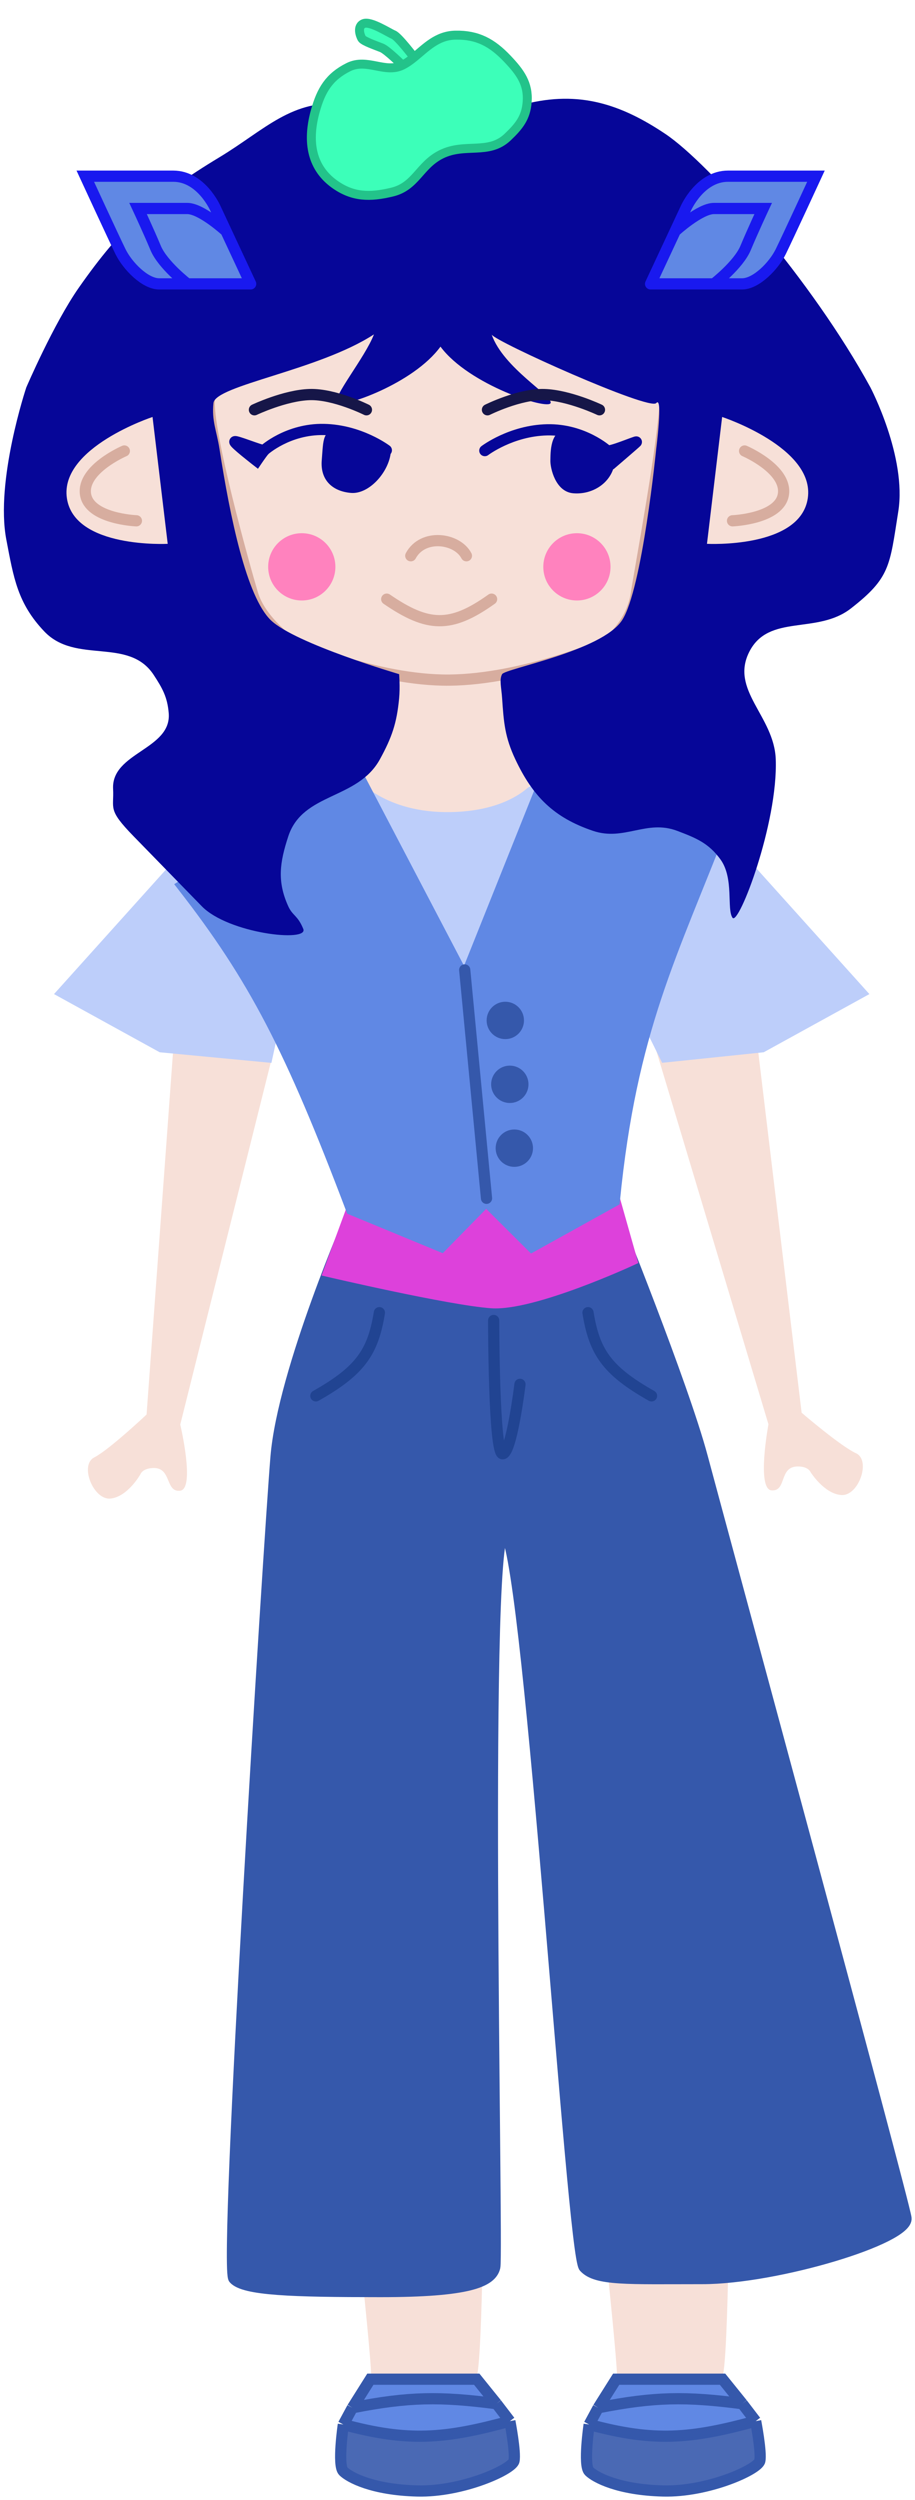 <svg width="204" height="557" viewBox="0 0 204 557" fill="none" xmlns="http://www.w3.org/2000/svg">
<path d="M40.19 317.391L61.472 232.3L38.752 232.03L32.678 315.157C32.678 315.157 24.35 323.007 21.005 324.717C17.661 326.426 20.85 334.311 24.68 333.879C28.51 333.447 31.308 328.469 31.308 328.469C31.308 328.469 31.699 327.197 34.056 327.076C38.357 326.855 36.752 332.518 40.166 332.133C43.58 331.748 40.19 317.391 40.19 317.391Z" fill="#F7E0D8"/>
<path d="M171.326 317.333L146.083 233.304L168.766 231.998L178.725 314.758C178.725 314.758 187.412 322.221 190.833 323.776C194.254 325.331 191.437 333.352 187.591 333.096C183.745 332.839 180.717 327.994 180.717 327.994C180.717 327.994 180.267 326.742 177.906 326.728C173.6 326.703 175.468 332.287 172.04 332.059C168.612 331.83 171.326 317.333 171.326 317.333Z" fill="#F7E0D8"/>
<path d="M14.025 221.148L45.953 185.654L61.121 228.181L59.529 235.462L35.981 233.228L14.025 221.148Z" fill="#BDCEFA"/>
<path d="M159.921 185.654L191.849 221.148L169.894 233.228L148.357 235.462L144.753 228.181L159.921 185.654Z" fill="#BDCEFA"/>
<path d="M77.462 173.326C77.462 173.326 85.59 180.69 99.501 181.103C113.412 181.517 123.384 173.326 123.384 173.326L104.11 221.148L77.462 173.326Z" fill="#BDCEFA"/>
<path d="M14.025 221.148L45.953 185.654L61.121 228.181L59.529 235.462L35.981 233.228L14.025 221.148Z" stroke="#BDCEFA" stroke-width="2.5" stroke-linecap="round"/>
<path d="M159.921 185.654L191.849 221.148L169.894 233.228L148.357 235.462L144.753 228.181L159.921 185.654Z" stroke="#BDCEFA" stroke-width="2.5" stroke-linecap="round"/>
<path d="M77.462 173.326C77.462 173.326 85.59 180.69 99.501 181.103C113.412 181.517 123.384 173.326 123.384 173.326L104.11 221.148L77.462 173.326Z" stroke="#BDCEFA" stroke-width="2.5" stroke-linecap="round"/>
<path d="M79.557 173.408L86.344 146.767H100.423H113.161L119.613 173.408C119.613 173.408 115.172 180.689 100.423 180.937C85.674 181.185 79.557 173.408 79.557 173.408Z" fill="#F7E0D8"/>
<path d="M82.74 529.153C82.74 526.131 80.813 507.583 80.813 507.583L107.545 505.929C107.545 505.929 107.21 525.716 106.372 529.153C105.534 532.589 82.74 532.175 82.74 529.153Z" fill="#F7E0D8"/>
<path d="M137.547 529.153C137.547 526.131 135.619 507.583 135.619 507.583L162.351 505.929C162.351 505.929 162.016 525.716 161.178 529.153C160.34 532.589 137.547 532.175 137.547 529.153Z" fill="#F7E0D8"/>
<path fill-rule="evenodd" clip-rule="evenodd" d="M133.365 536.458L131.354 540.181C145.847 544.102 153.969 543.399 168.477 539.437L165.502 535.548L161.094 530.087H137.378L133.365 536.458Z" fill="#6088E4"/>
<path d="M131.354 540.181C131.354 540.181 130.013 549.282 131.354 550.606C132.695 551.93 137.806 554.743 147.862 554.991C157.918 555.239 168.98 550.193 169.399 548.29C169.818 546.387 168.477 539.437 168.477 539.437C153.969 543.399 145.847 544.102 131.354 540.181Z" fill="#3558AB" fill-opacity="0.894"/>
<path d="M131.354 540.181C131.354 540.181 130.013 549.282 131.354 550.606C132.695 551.93 137.806 554.743 147.862 554.991C157.918 555.239 168.98 550.193 169.399 548.29C169.818 546.387 168.477 539.437 168.477 539.437M131.354 540.181C145.847 544.102 153.969 543.399 168.477 539.437M131.354 540.181L133.365 536.458M168.477 539.437L165.502 535.548M165.502 535.548L161.094 530.087H137.378L133.365 536.458M165.502 535.548C152.954 533.908 145.899 533.988 133.365 536.458" stroke="#3558AB" stroke-width="2.5"/>
<path fill-rule="evenodd" clip-rule="evenodd" d="M78.56 536.458L76.549 540.181C91.042 544.102 99.164 543.399 113.672 539.437L110.697 535.548L106.288 530.087H82.573L78.56 536.458Z" fill="#6088E4"/>
<path d="M76.549 540.181C76.549 540.181 75.208 549.282 76.549 550.606C77.889 551.93 83.001 554.743 93.057 554.991C103.113 555.239 114.175 550.193 114.594 548.29C115.013 546.387 113.672 539.437 113.672 539.437C99.164 543.399 91.042 544.102 76.549 540.181Z" fill="#3558AB" fill-opacity="0.894"/>
<path d="M76.549 540.181C76.549 540.181 75.208 549.282 76.549 550.606C77.889 551.93 83.001 554.743 93.057 554.991C103.113 555.239 114.175 550.193 114.594 548.29C115.013 546.387 113.672 539.437 113.672 539.437M76.549 540.181C91.042 544.102 99.164 543.399 113.672 539.437M76.549 540.181L78.56 536.458M113.672 539.437L110.697 535.548M110.697 535.548L106.288 530.087H82.573L78.56 536.458M110.697 535.548C98.149 533.908 91.093 533.988 78.56 536.458" stroke="#3558AB" stroke-width="2.5"/>
<path d="M61.539 324.651C63.132 305.291 78.635 269.879 78.635 269.879L108.384 264.915L136.624 269.879C136.624 269.879 152.211 308.352 156.569 324.651C160.927 340.95 201.319 489.629 201.989 494.179C202.659 498.73 173.245 507.666 156.569 507.666C139.893 507.666 132.937 508.079 130.256 505.101C127.575 502.122 118.272 350.796 112.825 341.695C107.378 332.594 111.066 501.791 110.311 505.101C109.556 508.41 104.445 510.561 84.836 510.561C65.227 510.561 54.416 510.23 52.154 507.666C49.891 505.101 59.947 344.012 61.539 324.651Z" fill="#3558AB" stroke="#3558AB" stroke-width="2.5" stroke-linecap="round"/>
<path d="M110.063 294.204C110.063 294.204 110.063 324.072 112.071 323.907C114.079 323.741 115.928 308.435 115.928 308.435M131.097 292.467C132.515 301.206 135.289 305.371 145.259 311M84.585 292.467C83.166 301.206 80.393 305.371 70.422 311" stroke="#214492" stroke-width="2.5" stroke-linecap="round"/>
<path d="M73.355 283.284L79.053 267.812L136.457 265.33L140.814 280.719C140.814 280.719 118.859 290.895 109.557 290.233C100.255 289.572 73.355 283.284 73.355 283.284Z" fill="#DD41DB" stroke="#DD41DB" stroke-width="2.5" stroke-linecap="round"/>
<path d="M40.673 197.319L79.808 172.746L103.607 218.169L121.792 172.746L161.429 182.757C149.803 212.872 140.744 229.241 136.959 267.563L118.607 277.739L108.384 267.563L98.411 277.739L78.383 269.466C64.764 233.516 56.698 217.883 40.673 197.319Z" fill="#6088E4" stroke="#6088E4" stroke-width="2.5" stroke-linecap="round"/>
<circle cx="113.663" cy="241.585" r="4.163" fill="#3558AB"/>
<circle cx="114.669" cy="255.814" r="4.163" fill="#3558AB"/>
<path d="M103.608 216.1L108.468 266.983" stroke="#3558AB" stroke-width="2.5" stroke-linecap="round"/>
<circle cx="112.658" cy="227.353" r="4.163" fill="#3558AB"/>
<path d="M65.271 143.421C65.271 143.421 58.148 138.539 56.304 132.334C54.461 126.129 45.997 95.93 46.667 88.731C47.337 81.533 46.248 76.073 51.276 71.77C56.304 67.468 79.349 59.029 79.349 59.029H109.685C109.685 59.029 137.507 67.054 142.954 71.77C148.401 76.486 148.568 79.217 148.317 88.731C148.066 98.246 142.954 125.301 141.864 132.334C140.775 139.366 135.16 143.421 135.16 143.421C135.16 143.421 116.724 151.363 100.216 151.529C83.707 151.694 65.271 143.421 65.271 143.421Z" fill="#F7E0D8" stroke="#D7AD9F" stroke-width="2.5"/>
<path d="M98.204 29.822C101.975 29.822 108.554 25.348 116.975 23.203C129.095 20.116 138.429 23.203 148.316 29.822C158.204 36.44 181.024 62.435 194.071 86.331C194.071 86.331 202.201 101.803 200.273 113.965C198.346 126.127 198.499 128.714 189.714 135.559C182.165 141.442 171.447 136.693 167.088 145.157C162.662 153.749 172.598 159.518 172.954 169.151C173.481 183.43 164.657 206.382 163.317 204.479C161.976 202.576 163.686 195.7 160.635 191.49C158 187.853 155.226 186.722 150.998 185.119C144.155 182.524 139.163 187.46 132.227 185.119C123.463 182.161 118.783 177.444 114.88 169.151C112.568 164.237 112.309 160.988 111.947 155.582C111.781 153.099 111.277 151.445 111.947 150.204C112.617 148.963 134.154 145.074 138.679 138.207C143.205 131.34 146.305 99.983 146.305 99.983C146.305 99.983 147.841 88.053 146.305 89.806C144.784 91.541 110.456 76.141 109.616 74.543C112.24 82.036 123.342 88.236 122.757 89.806C122.171 91.379 104.599 85.835 98.204 77.23C92.159 85.532 76.415 90.88 75.159 89.806C73.902 88.731 81.406 79.649 83.371 74.499C71.022 82.546 48.007 85.835 47.588 89.806C47.169 93.777 48.316 96.021 48.929 99.983C51.282 115.166 54.963 132.995 60.41 138.207C65.857 143.419 88.986 150.204 88.986 150.204C88.986 150.204 89.22 153.105 88.986 155.582C88.464 161.107 87.386 164.27 84.712 169.151C79.719 178.262 67.492 176.503 64.265 186.36C62.372 192.14 61.75 196.371 64.265 201.915C65.24 204.066 66.36 203.9 67.617 206.962C68.874 210.023 50.914 207.989 44.991 201.915L29.823 186.36C23.899 180.286 25.448 180.265 25.214 175.77C24.791 167.637 38.284 167.008 37.616 158.891C37.323 155.333 36.23 153.366 34.264 150.369C28.684 141.864 16.907 148.075 9.878 140.689C3.898 134.405 3.035 128.725 1.414 120.253C-1.097 107.127 5.856 86.331 5.856 86.331C5.856 86.331 11.945 72.135 17.588 64.075C27.132 50.442 34.607 43.676 48.929 35.034C59.1 28.896 65.155 21.899 77.002 23.203C86.454 24.243 94.433 29.822 98.204 29.822Z" fill="#060698"/>
<path d="M34.009 92.901L37.391 121.166C37.391 121.166 16.564 122.266 14.913 110.995C13.261 99.724 34.009 92.901 34.009 92.901Z" fill="#F7E0D8"/>
<path d="M161.002 92.901L157.619 121.166C157.619 121.166 178.446 122.266 180.098 110.995C181.749 99.724 161.002 92.901 161.002 92.901Z" fill="#F7E0D8"/>
<path d="M86.221 133.492C95.364 139.761 100.46 140.017 109.601 133.492" stroke="#D7AD9F" stroke-width="2.5" stroke-linecap="round"/>
<circle cx="67.282" cy="126.293" r="7.494" fill="#FF82BE"/>
<path d="M91.585 123.823C94.266 118.848 101.892 119.84 103.987 123.823" stroke="#D7AD9F" stroke-width="2.5" stroke-linecap="round"/>
<circle cx="128.624" cy="126.293" r="7.494" fill="#FF82BE"/>
<path d="M135.336 100.408C135.333 100.404 135.33 100.401 135.327 100.397C135.33 100.401 135.333 100.404 135.336 100.408C135.819 100.935 142.167 98.176 141.864 98.494C141.559 98.815 137.003 102.714 137.003 102.714C137.003 102.714 136.006 101.237 135.336 100.408Z" fill="#060698"/>
<path d="M135.327 100.397L136.298 99.61L136.239 99.536L136.168 99.472L135.327 100.397ZM122.003 95.764L121.977 94.514L121.977 94.514L122.003 95.764ZM107.335 99.403C106.786 99.821 106.68 100.605 107.098 101.155C107.516 101.704 108.3 101.81 108.85 101.392L108.092 100.397L107.335 99.403ZM141.864 98.494L140.958 97.633L140.958 97.633L141.864 98.494ZM137.003 102.714L135.967 103.413L136.752 104.575L137.816 103.664L137.003 102.714ZM135.327 100.397C136.168 99.472 136.168 99.472 136.167 99.472C136.167 99.471 136.167 99.471 136.167 99.471C136.166 99.47 136.165 99.469 136.164 99.469C136.163 99.467 136.161 99.466 136.159 99.464C136.154 99.46 136.148 99.454 136.141 99.448C136.127 99.436 136.108 99.419 136.083 99.397C136.035 99.355 135.965 99.297 135.876 99.224C135.698 99.078 135.44 98.876 135.108 98.636C134.443 98.157 133.477 97.527 132.247 96.904C129.791 95.659 126.257 94.426 121.977 94.514L122.003 95.764L122.029 97.014C125.794 96.936 128.922 98.02 131.117 99.133C132.213 99.689 133.069 100.248 133.646 100.664C133.934 100.872 134.152 101.043 134.294 101.159C134.365 101.217 134.417 101.261 134.449 101.289C134.465 101.303 134.476 101.313 134.483 101.319C134.486 101.322 134.488 101.323 134.488 101.324C134.489 101.324 134.489 101.324 134.488 101.324C134.488 101.324 134.488 101.324 134.488 101.323C134.488 101.323 134.487 101.323 134.487 101.323C134.487 101.323 134.487 101.322 135.327 100.397ZM122.003 95.764L121.977 94.514C117.734 94.602 114.085 95.822 111.508 97.007C110.217 97.601 109.186 98.191 108.473 98.636C108.116 98.859 107.838 99.045 107.646 99.179C107.55 99.246 107.476 99.299 107.424 99.337C107.398 99.356 107.377 99.371 107.362 99.382C107.355 99.388 107.349 99.392 107.344 99.396C107.342 99.397 107.34 99.399 107.338 99.4C107.338 99.401 107.337 99.401 107.336 99.402C107.336 99.402 107.336 99.402 107.336 99.402C107.335 99.403 107.335 99.403 108.092 100.397C108.85 101.392 108.849 101.392 108.849 101.392C108.849 101.392 108.849 101.392 108.849 101.392C108.848 101.393 108.848 101.393 108.848 101.393C108.848 101.393 108.848 101.393 108.849 101.392C108.85 101.391 108.853 101.389 108.857 101.387C108.864 101.381 108.878 101.371 108.897 101.357C108.934 101.33 108.994 101.287 109.074 101.231C109.234 101.12 109.477 100.956 109.796 100.757C110.434 100.359 111.373 99.822 112.553 99.278C114.921 98.188 118.227 97.092 122.029 97.014L122.003 95.764ZM135.327 100.397L134.309 101.122C134.342 101.168 134.377 101.212 134.414 101.252L135.336 100.408L136.258 99.564C136.289 99.597 136.318 99.633 136.346 99.673L135.327 100.397ZM135.336 100.408L134.414 101.252C134.751 101.62 135.176 101.691 135.342 101.711C135.551 101.736 135.751 101.724 135.906 101.706C136.222 101.671 136.582 101.588 136.931 101.492C137.642 101.298 138.512 100.998 139.321 100.704C140.113 100.417 140.949 100.098 141.47 99.906C141.754 99.802 141.946 99.735 142.051 99.703C142.138 99.677 142.072 99.704 141.953 99.714C141.918 99.718 141.813 99.725 141.678 99.705C141.598 99.693 141.181 99.63 140.877 99.228C140.491 98.719 140.639 98.183 140.729 97.979C140.814 97.785 140.928 97.664 140.958 97.633L141.864 98.494L142.769 99.356C142.809 99.314 142.929 99.185 143.018 98.984C143.111 98.773 143.258 98.232 142.869 97.718C142.562 97.313 142.139 97.246 142.05 97.233C141.906 97.211 141.789 97.219 141.738 97.224C141.56 97.239 141.388 97.292 141.329 97.31C141.143 97.366 140.885 97.458 140.609 97.56C140.01 97.779 139.286 98.058 138.468 98.354C137.667 98.645 136.879 98.915 136.273 99.081C135.964 99.165 135.751 99.208 135.629 99.222C135.565 99.229 135.579 99.221 135.642 99.229C135.663 99.231 135.982 99.262 136.258 99.564L135.336 100.408ZM141.864 98.494L140.958 97.633C140.964 97.627 140.904 97.684 140.735 97.835C140.586 97.968 140.387 98.143 140.153 98.347C139.686 98.755 139.091 99.271 138.503 99.778C137.915 100.284 137.337 100.781 136.906 101.151C136.69 101.336 136.511 101.489 136.386 101.596C136.324 101.65 136.275 101.692 136.242 101.721C136.225 101.735 136.212 101.746 136.204 101.753C136.199 101.757 136.196 101.76 136.194 101.761C136.193 101.762 136.192 101.763 136.191 101.764C136.191 101.764 136.191 101.764 136.191 101.764C136.191 101.764 136.191 101.764 136.191 101.764C136.191 101.764 136.191 101.764 137.003 102.714C137.816 103.664 137.816 103.663 137.816 103.663C137.816 103.663 137.816 103.663 137.816 103.663C137.817 103.663 137.817 103.663 137.817 103.663C137.818 103.662 137.818 103.662 137.82 103.661C137.822 103.659 137.825 103.656 137.829 103.652C137.838 103.645 137.851 103.634 137.868 103.619C137.901 103.591 137.95 103.549 138.013 103.495C138.138 103.388 138.318 103.234 138.534 103.048C138.966 102.677 139.546 102.179 140.135 101.671C140.725 101.163 141.325 100.644 141.798 100.23C142.236 99.848 142.642 99.49 142.769 99.356L141.864 98.494ZM137.003 102.714C138.039 102.014 138.039 102.014 138.039 102.014C138.039 102.014 138.039 102.014 138.039 102.014C138.039 102.014 138.039 102.014 138.039 102.014C138.039 102.014 138.039 102.013 138.038 102.013C138.038 102.012 138.037 102.011 138.036 102.009C138.034 102.006 138.031 102.002 138.027 101.996C138.019 101.984 138.008 101.967 137.993 101.946C137.963 101.902 137.921 101.84 137.868 101.763C137.762 101.608 137.613 101.393 137.443 101.152C137.108 100.676 136.671 100.071 136.308 99.622L135.336 100.408L134.364 101.194C134.671 101.574 135.068 102.122 135.399 102.592C135.562 102.823 135.705 103.029 135.807 103.178C135.857 103.252 135.898 103.311 135.926 103.352C135.94 103.372 135.95 103.388 135.957 103.398C135.961 103.403 135.963 103.407 135.965 103.41C135.966 103.411 135.967 103.412 135.967 103.413C135.967 103.413 135.967 103.413 135.967 103.413C135.967 103.413 135.967 103.413 135.967 103.413C135.967 103.413 135.967 103.413 135.967 103.413C135.967 103.413 135.967 103.413 137.003 102.714ZM135.336 100.408L136.308 99.622C136.305 99.618 136.301 99.614 136.298 99.61L135.327 100.397L134.356 101.184C134.359 101.188 134.362 101.191 134.364 101.194L135.336 100.408Z" fill="#060698"/>
<path d="M87.143 100.64C86.761 105.16 82.294 110.156 78.26 109.824C74.225 109.492 71.355 107.045 71.736 102.524C72.118 98.004 71.794 95.515 75.829 95.847C79.863 96.179 87.324 98.489 87.143 100.64Z" fill="#060698"/>
<path d="M58.848 100.385C58.9 100.38 58.919 100.359 58.901 100.32C58.884 100.341 58.866 100.363 58.848 100.385C58.205 100.456 52.555 98.152 52.365 98.417C52.159 98.702 57.225 102.636 57.225 102.636C57.225 102.636 58.179 101.223 58.848 100.385Z" fill="#060698"/>
<path d="M58.901 100.32L57.93 99.532L57.99 99.459L58.06 99.395L58.901 100.32ZM72.225 95.686L72.2 96.936L72.2 96.936L72.225 95.686ZM86.894 99.325C87.443 99.743 87.549 100.528 87.131 101.077C86.712 101.626 85.928 101.732 85.379 101.314L86.136 100.32L86.894 99.325ZM52.365 98.417L51.35 97.686L51.35 97.686L52.365 98.417ZM57.225 102.636L58.261 103.336L57.514 104.443L56.459 103.624L57.225 102.636ZM58.901 100.32C58.06 99.395 58.061 99.394 58.061 99.394C58.061 99.394 58.062 99.393 58.062 99.393C58.063 99.392 58.063 99.392 58.064 99.391C58.066 99.39 58.068 99.388 58.07 99.386C58.074 99.382 58.08 99.377 58.087 99.371C58.101 99.358 58.121 99.341 58.145 99.32C58.194 99.278 58.263 99.219 58.352 99.146C58.531 99 58.788 98.798 59.121 98.558C59.785 98.079 60.752 97.449 61.981 96.826C64.437 95.581 67.972 94.349 72.251 94.437L72.225 95.686L72.2 96.936C68.434 96.859 65.307 97.943 63.112 99.056C62.016 99.612 61.16 100.171 60.583 100.586C60.294 100.794 60.077 100.965 59.935 101.081C59.864 101.139 59.812 101.184 59.78 101.212C59.763 101.226 59.752 101.236 59.746 101.241C59.743 101.244 59.741 101.246 59.74 101.246C59.74 101.247 59.74 101.247 59.74 101.246C59.74 101.246 59.74 101.246 59.741 101.246C59.741 101.245 59.741 101.245 59.741 101.245C59.742 101.245 59.742 101.245 58.901 100.32ZM72.225 95.686L72.251 94.437C76.494 94.524 80.144 95.744 82.72 96.93C84.011 97.524 85.043 98.114 85.755 98.558C86.112 98.781 86.39 98.968 86.582 99.101C86.678 99.168 86.753 99.221 86.805 99.259C86.831 99.278 86.852 99.294 86.866 99.305C86.874 99.31 86.88 99.315 86.884 99.318C86.887 99.32 86.888 99.321 86.89 99.322C86.891 99.323 86.891 99.324 86.892 99.324C86.892 99.324 86.893 99.325 86.893 99.325C86.893 99.325 86.894 99.325 86.136 100.32C85.379 101.314 85.379 101.314 85.379 101.314C85.379 101.314 85.38 101.315 85.38 101.315C85.38 101.315 85.38 101.315 85.38 101.315C85.38 101.315 85.38 101.315 85.38 101.315C85.379 101.314 85.376 101.312 85.372 101.309C85.364 101.303 85.351 101.293 85.332 101.279C85.294 101.252 85.235 101.209 85.155 101.153C84.994 101.042 84.751 100.878 84.432 100.679C83.794 100.281 82.856 99.744 81.675 99.201C79.307 98.111 76.001 97.014 72.2 96.936L72.225 95.686ZM58.901 100.32L60.032 99.787C60.138 100.011 60.319 100.616 59.861 101.165C59.523 101.571 59.072 101.618 58.985 101.628L58.848 100.385L58.711 99.143C58.676 99.147 58.261 99.18 57.941 99.565C57.501 100.092 57.683 100.667 57.77 100.852L58.901 100.32ZM58.848 100.385L58.985 101.628C58.764 101.652 58.561 101.621 58.464 101.605C58.339 101.584 58.207 101.553 58.081 101.521C57.828 101.456 57.525 101.363 57.205 101.26C56.563 101.052 55.773 100.772 55.021 100.507C54.257 100.238 53.535 99.985 52.993 99.815C52.718 99.729 52.524 99.675 52.408 99.65C52.343 99.636 52.353 99.642 52.406 99.645C52.429 99.646 52.525 99.65 52.654 99.623C52.748 99.603 53.112 99.517 53.379 99.147L52.365 98.417L51.35 97.686C51.629 97.299 52.016 97.202 52.143 97.176C52.304 97.142 52.443 97.144 52.518 97.147C52.675 97.154 52.827 97.183 52.935 97.206C53.167 97.256 53.451 97.339 53.742 97.43C54.333 97.615 55.099 97.884 55.852 98.149C56.617 98.419 57.371 98.685 57.976 98.881C58.279 98.98 58.525 99.053 58.704 99.1C58.795 99.123 58.851 99.135 58.879 99.139C58.936 99.149 58.852 99.127 58.711 99.143L58.848 100.385ZM52.365 98.417L53.379 99.147C53.67 98.743 53.614 98.331 53.58 98.18C53.544 98.018 53.483 97.911 53.467 97.884C53.43 97.821 53.409 97.805 53.453 97.854C53.526 97.937 53.667 98.078 53.882 98.275C54.302 98.66 54.895 99.161 55.511 99.668C56.123 100.171 56.744 100.666 57.212 101.037C57.446 101.222 57.642 101.375 57.778 101.482C57.847 101.536 57.9 101.578 57.937 101.606C57.955 101.62 57.969 101.631 57.978 101.638C57.983 101.642 57.986 101.645 57.989 101.646C57.99 101.647 57.99 101.648 57.991 101.648C57.991 101.649 57.992 101.649 57.992 101.649C57.992 101.649 57.992 101.649 57.992 101.649C57.992 101.649 57.992 101.649 57.225 102.636C56.459 103.624 56.458 103.624 56.458 103.623C56.458 103.623 56.458 103.623 56.458 103.623C56.458 103.623 56.458 103.623 56.457 103.623C56.457 103.622 56.456 103.621 56.454 103.62C56.452 103.618 56.448 103.615 56.443 103.612C56.433 103.604 56.419 103.593 56.4 103.578C56.362 103.549 56.307 103.506 56.237 103.451C56.098 103.342 55.899 103.186 55.661 102.997C55.186 102.621 54.553 102.116 53.924 101.6C53.3 101.087 52.664 100.551 52.193 100.118C51.962 99.906 51.741 99.693 51.576 99.506C51.501 99.421 51.392 99.29 51.304 99.138C51.262 99.066 51.184 98.921 51.141 98.728C51.1 98.545 51.047 98.108 51.35 97.686L52.365 98.417ZM57.225 102.636C56.189 101.937 56.189 101.937 56.189 101.937C56.189 101.937 56.189 101.937 56.189 101.937C56.189 101.937 56.189 101.936 56.189 101.936C56.19 101.936 56.19 101.936 56.19 101.935C56.191 101.935 56.191 101.933 56.192 101.932C56.194 101.929 56.197 101.925 56.201 101.919C56.209 101.908 56.22 101.892 56.234 101.871C56.262 101.829 56.303 101.769 56.354 101.695C56.456 101.546 56.599 101.34 56.763 101.106C57.088 100.644 57.512 100.055 57.872 99.605L58.848 100.385L59.825 101.165C59.516 101.553 59.128 102.089 58.808 102.544C58.651 102.768 58.513 102.967 58.415 103.11C58.366 103.181 58.328 103.238 58.301 103.277C58.288 103.296 58.278 103.311 58.271 103.321C58.267 103.326 58.265 103.33 58.263 103.332C58.263 103.334 58.262 103.334 58.261 103.335C58.261 103.335 58.261 103.335 58.261 103.336C58.261 103.336 58.261 103.336 58.261 103.336C58.261 103.336 58.261 103.336 58.261 103.336C58.261 103.336 58.261 103.336 57.225 102.636ZM58.848 100.385L57.872 99.605C57.891 99.581 57.911 99.556 57.93 99.532L58.901 100.32L59.872 101.107C59.857 101.126 59.841 101.145 59.825 101.165L58.848 100.385Z" fill="#060698"/>
<path d="M108.679 91.301C108.679 91.301 115.802 87.743 121.333 87.909C126.864 88.074 133.652 91.301 133.652 91.301" stroke="#161648" stroke-width="2.5" stroke-linecap="round"/>
<path d="M81.696 91.301C81.696 91.301 74.573 87.743 69.042 87.909C63.511 88.074 56.723 91.301 56.723 91.301" stroke="#161648" stroke-width="2.5" stroke-linecap="round"/>
<path d="M174.076 56.051C172.507 59.25 168.584 63.249 165.446 63.249H159.17H145.049L150.54 51.492L152.894 46.453C152.894 46.453 156.032 39.255 162.308 39.255H181.921C181.921 39.255 175.645 52.852 174.076 56.051Z" fill="#6088E4"/>
<path d="M145.049 63.249C145.049 63.249 153.07 63.249 159.17 63.249M145.049 63.249H159.17M145.049 63.249L150.54 51.492M159.17 63.249C162.018 63.249 164.447 63.249 165.446 63.249C168.584 63.249 172.507 59.25 174.076 56.051C175.645 52.852 181.921 39.255 181.921 39.255C181.921 39.255 168.584 39.255 162.308 39.255C156.032 39.255 152.894 46.453 152.894 46.453L150.54 51.492M159.17 63.249C159.17 63.249 164.662 59.01 166.231 55.251C167.8 51.492 170.153 46.453 170.153 46.453C170.153 46.453 162.308 46.453 159.17 46.453C156.032 46.453 150.54 51.492 150.54 51.492" stroke="#1919EF" stroke-width="2.5" stroke-linecap="round"/>
<path d="M26.858 56.051C28.427 59.25 32.35 63.249 35.488 63.249H41.764H55.885L50.394 51.492L48.04 46.453C48.04 46.453 44.902 39.255 38.626 39.255H19.013C19.013 39.255 25.289 52.852 26.858 56.051Z" fill="#6088E4"/>
<path d="M55.885 63.249C55.885 63.249 47.864 63.249 41.764 63.249M55.885 63.249H41.764M55.885 63.249L50.394 51.492M41.764 63.249C38.916 63.249 36.487 63.249 35.488 63.249C32.35 63.249 28.427 59.25 26.858 56.051C25.289 52.852 19.013 39.255 19.013 39.255C19.013 39.255 32.35 39.255 38.626 39.255C44.902 39.255 48.04 46.453 48.04 46.453L50.394 51.492M41.764 63.249C41.764 63.249 36.272 59.01 34.703 55.251C33.134 51.492 30.781 46.453 30.781 46.453C30.781 46.453 38.626 46.453 41.764 46.453C44.902 46.453 50.394 51.492 50.394 51.492" stroke="#1919EF" stroke-width="2.5" stroke-linecap="round"/>
<path d="M163.317 116.035C163.317 116.035 173.914 115.618 174.671 110.063C175.428 104.508 166.009 100.48 166.009 100.48" stroke="#D7AD9F" stroke-width="2.5" stroke-linecap="round"/>
<path d="M30.41 116.035C30.41 116.035 19.814 115.618 19.057 110.063C18.3 104.508 27.719 100.48 27.719 100.48" stroke="#D7AD9F" stroke-width="2.5" stroke-linecap="round"/>
<path d="M136.836 104.121C135.747 107.927 131.85 110.236 127.815 109.904C123.781 109.572 122.662 104.187 122.709 102.623C122.757 101.059 122.533 95.505 126.568 95.837C130.602 96.169 137.218 99.6 136.836 104.121Z" fill="#060698"/>
<path d="M89.711 14.531C90.63 14.074 91.478 13.459 92.308 12.786C92.309 12.785 92.31 12.784 92.311 12.784C92.311 12.784 88.839 8.194 87.742 7.739C86.645 7.285 82.633 4.651 81.088 5.253C79.543 5.856 80.3 7.93 80.661 8.564C81.021 9.199 83.881 10.172 85.104 10.664C86.327 11.156 89.711 14.531 89.711 14.531Z" fill="#3CFFB9"/>
<path d="M92.308 12.786C91.478 13.459 90.63 14.074 89.711 14.531C85.867 16.44 81.838 12.887 77.686 14.959C73.361 17.117 71.59 20.114 70.312 24.685C68.556 30.967 69.094 37.056 74.541 40.996C78.642 43.962 82.518 43.977 87.415 42.8C92.731 41.522 93.509 36.81 98.368 34.391C103.679 31.747 108.918 34.601 113.174 30.551C115.729 28.12 117.272 26.205 117.531 22.713C117.833 18.641 115.996 16.117 113.114 13.087C109.717 9.517 106.484 7.734 101.53 7.83C97.434 7.909 94.955 10.64 92.311 12.784C92.31 12.784 92.309 12.785 92.308 12.786Z" fill="#3CFFB9"/>
<path d="M89.711 14.531C85.867 16.44 81.838 12.887 77.686 14.959C73.361 17.117 71.59 20.114 70.312 24.685C68.556 30.967 69.094 37.056 74.541 40.996C78.642 43.962 82.518 43.977 87.415 42.8C92.731 41.522 93.509 36.81 98.368 34.391C103.679 31.747 108.918 34.601 113.174 30.551C115.729 28.12 117.272 26.205 117.531 22.713C117.833 18.641 115.996 16.117 113.114 13.087C109.717 9.517 106.484 7.734 101.53 7.83M89.711 14.531C89.711 14.531 86.327 11.156 85.104 10.664C83.881 10.172 81.021 9.199 80.661 8.564C80.3 7.93 79.543 5.856 81.088 5.253C82.633 4.651 86.645 7.285 87.742 7.739C88.839 8.194 92.311 12.784 92.311 12.784M89.711 14.531C90.63 14.074 91.478 13.459 92.308 12.786M101.53 7.83C97.434 7.909 94.955 10.64 92.311 12.784M101.53 7.83C97.433 7.909 94.954 10.642 92.308 12.786M92.311 12.784C92.31 12.784 92.309 12.785 92.308 12.786" stroke="#23C38A" stroke-width="2" stroke-linecap="round"/>
</svg>
